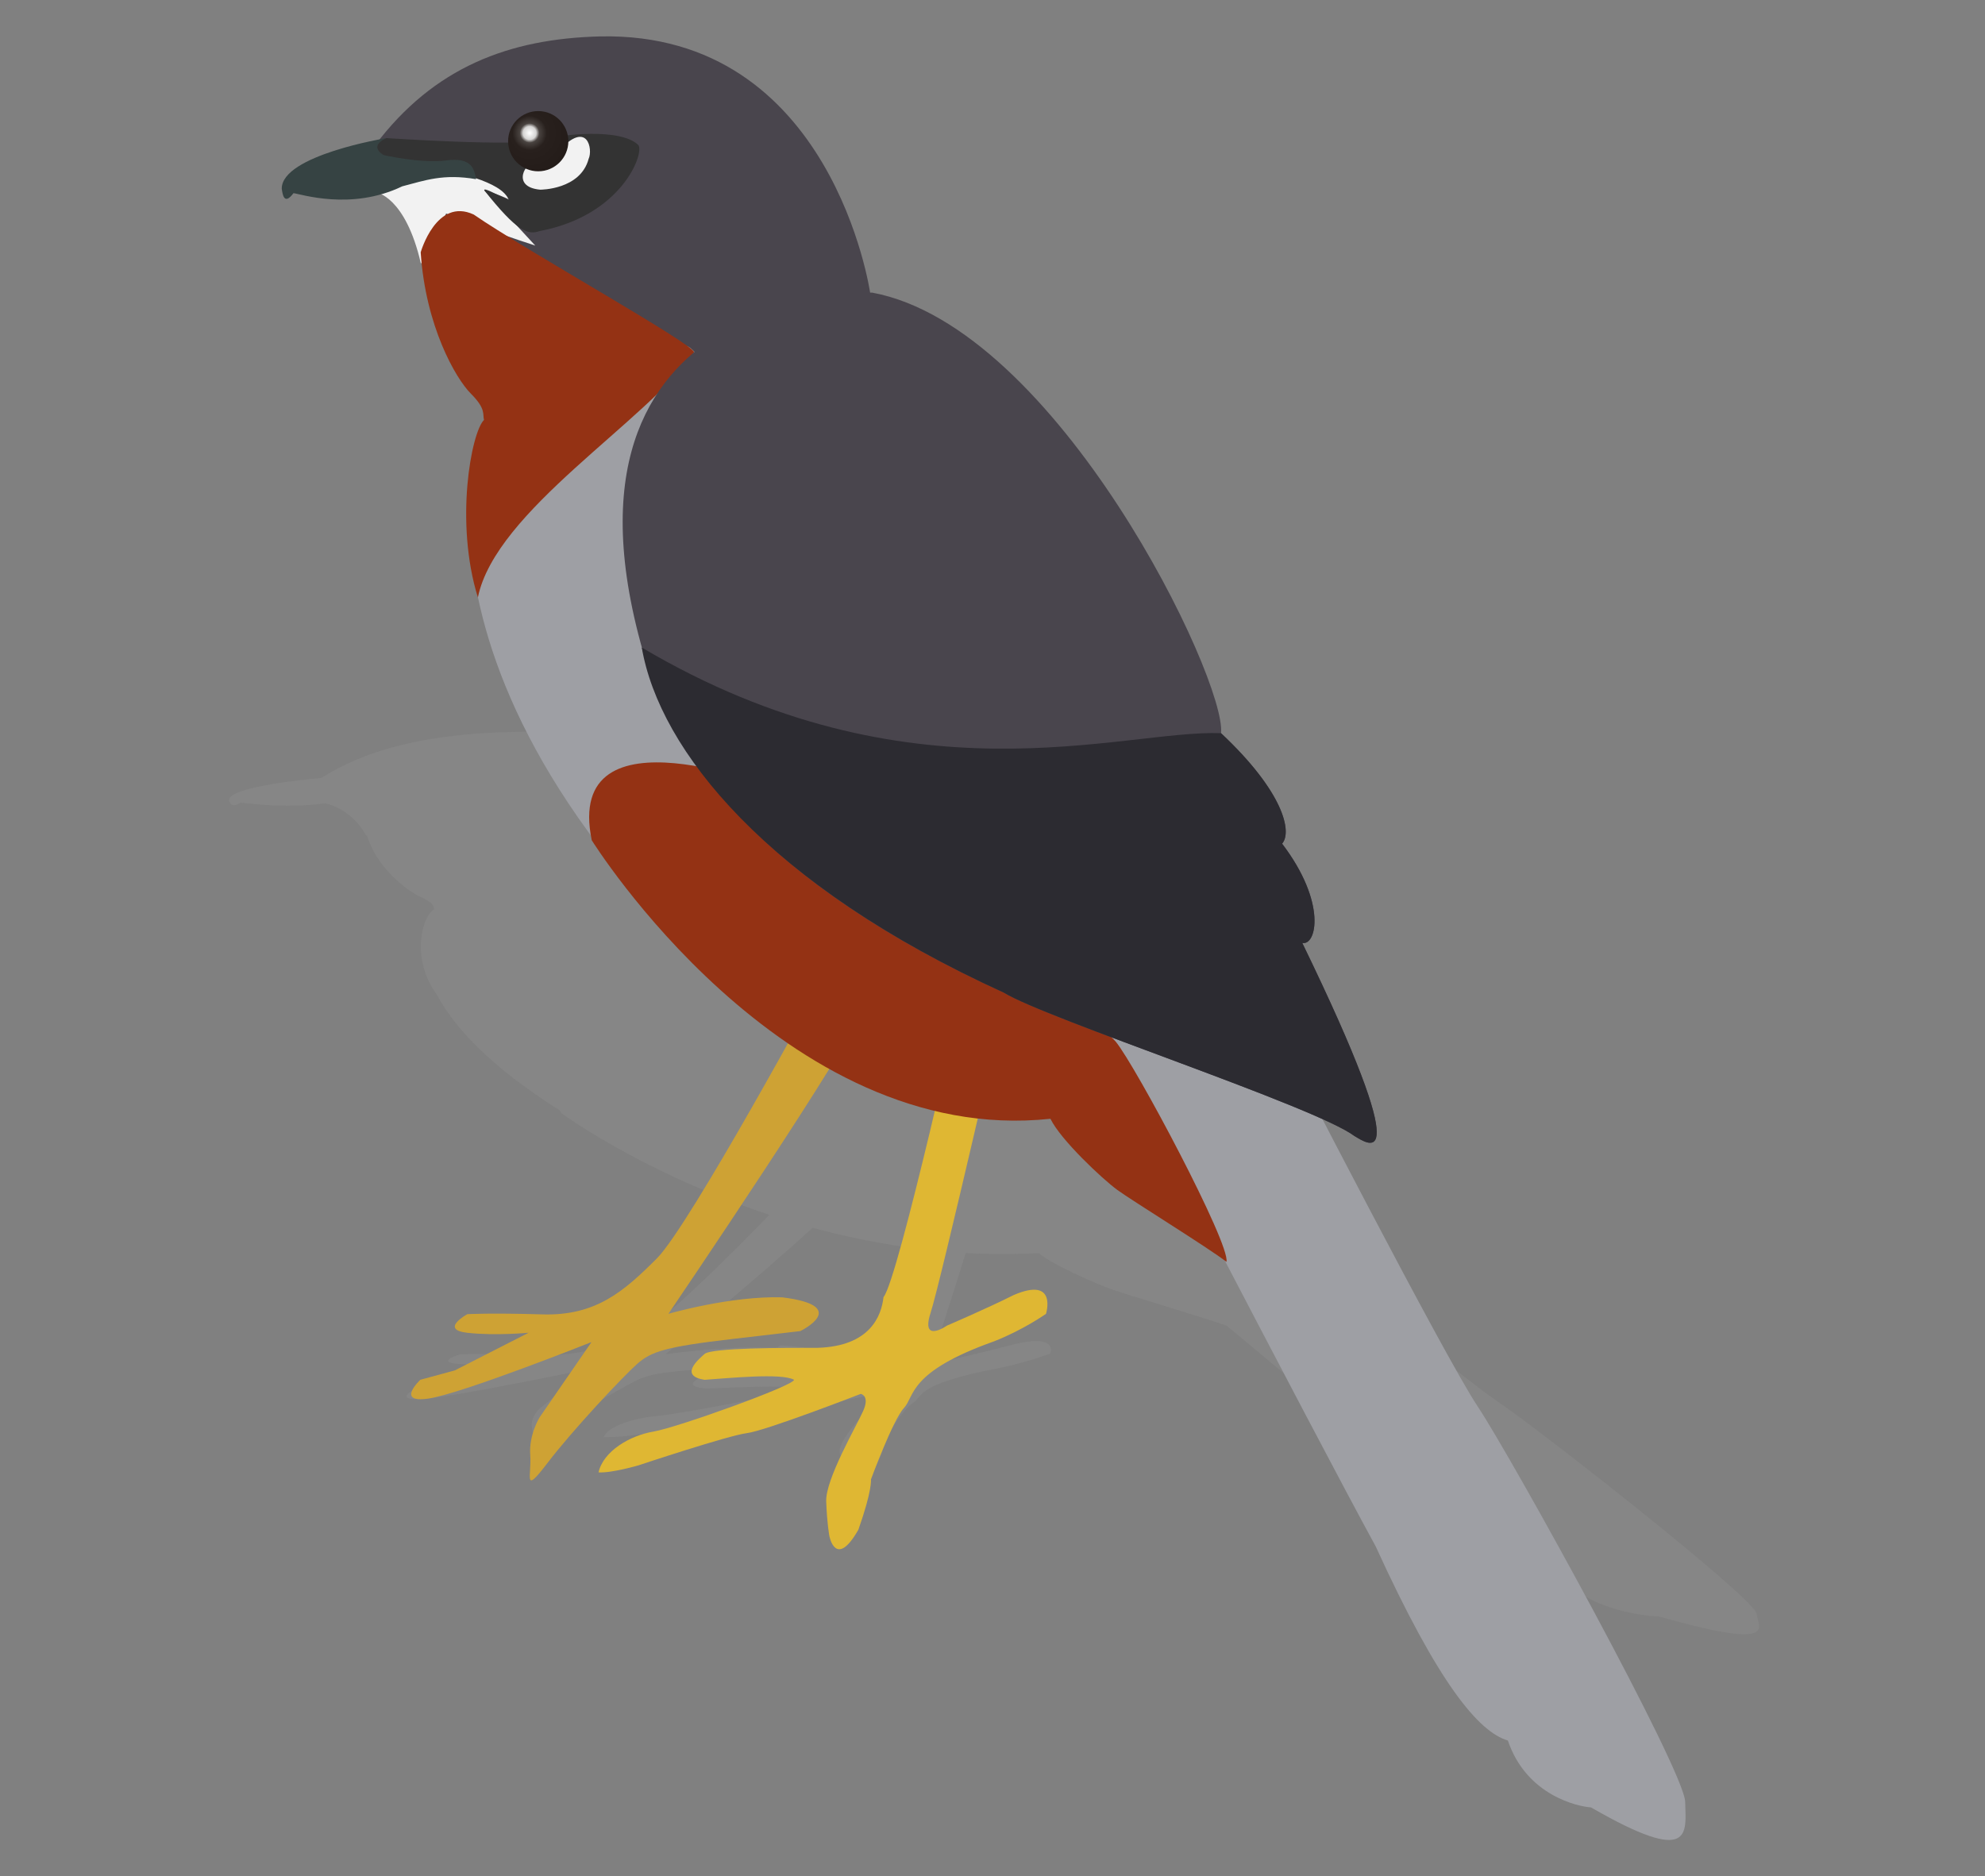 <?xml version="1.0" encoding="utf-8"?>
<!-- Generator: Adobe Illustrator 16.0.0, SVG Export Plug-In . SVG Version: 6.00 Build 0)  -->
<!DOCTYPE svg PUBLIC "-//W3C//DTD SVG 1.1//EN" "http://www.w3.org/Graphics/SVG/1.1/DTD/svg11.dtd">
<svg version="1.1" xmlns="http://www.w3.org/2000/svg" xmlns:xlink="http://www.w3.org/1999/xlink" x="0px" y="0px" width="732px"
	 height="692px" viewBox="0 0 732 692" enable-background="new 0 0 732 692" xml:space="preserve">
<rect x="0" y="0" width="732" height="692" fill="#808080" stroke="none"/>
<g id="Calque_1" display="none">
</g>
<g id="colombe_à_croissant">
</g>
<g id="colombe_rouviolette">
</g>
<g id="colibri_madere">
</g>
<g id="colibri_à_tête_bleue">
</g>
<g id="elenie_siffleuse">
</g>
<g id="grive_à_pieds_jaunes">
</g>
<g id="merle_à_lunette">
</g>
<g id="moucherolle_gobemouche">
</g>
<g id="moqueur_corossol">
</g>
<g id="moqueur_grivotte">
</g>
<g id="trembleur_brun">
</g>
<g id="trembleur_gris">
</g>
<g id="paruline_cafeite">
</g>
<g id="saltator_gros_bec">
</g>
<g id="soporophile_rouge-gorge">
</g>
<g id="sucrier_à_ventre_jaune">
</g>
<g id="vachet_luisant">
</g>
<g id="vireo_a_moustaches">
</g>
<g id="merle_quiscale">
</g>
<g id="paruline_jaune">
</g>
<g id="tyran_gris">
</g>
<g id="sporophile_cici">
</g>
<g id="tourterelle_à_queue_carree">
</g>
<g id="colobri_huppé">
</g>
<g id="cécerelle_d_x27_amerique">
</g>
<g id="heron_vert">
</g>
<g id="pic_de_la_guadeloupe">
</g>
<g id="héron_garde-boeufs">
</g>
<g id="photos">
</g>
<g id="solitaire_siffleur">
	<g>
		<g opacity="0.3">
			<g>
				<g enable-background="new    ">
					<defs>
						<polygon id="SVGID_69_" enable-background="new    " points="107.42,604.132 82.523,269.43 574.105,270.598 649.477,602.709 
													"/>
					</defs>
					<clipPath id="SVGID_2_">
						<use xlink:href="#SVGID_69_"  overflow="visible"/>
					</clipPath>
					<g clip-path="url(#SVGID_2_)">
						<path fill="#959595" d="M198,270c0,0-1.386,0-1.576,0c-0.192,0-0.385,0-0.576,0c-0.192,0-0.385,0-0.577,0
							s-0.386-0.146-0.579-0.142c-7.762,0.074-15.178,0.331-22.236,0.983c-7.065,0.654-13.777,1.588-20.127,2.939
							c-6.356,1.351-12.352,3.061-17.981,5.23c-5.636,2.172-10.906,4.778-15.804,7.893c-2.004,0.183-5.16,0.488-8.76,0.928
							c-3.601,0.438-7.646,1.001-11.432,1.695s-7.311,1.516-9.864,2.467c-2.557,0.951-4.14,2.032-4.044,3.24
							c0.061,0.165,0.13,0.357,0.22,0.553c0.089,0.191,0.196,0.39,0.335,0.568c0.137,0.177,0.303,0.334,0.512,0.446
							c0.207,0.114,0.455,0.183,0.751,0.183c0.147,0,0.306-0.016,0.476-0.051c0.172-0.036,0.356-0.09,0.559-0.168
							c0.197-0.076,0.412-0.175,0.641-0.299c0.23-0.124,0.477-0.272,0.738-0.451c0.359,0.018,1.057,0.097,2.039,0.205
							c0.985,0.108,2.256,0.246,3.766,0.383c1.51,0.136,3.254,0.272,5.186,0.373c1.934,0.103,4.051,0.17,6.307,0.175
							c1.072,0.003,2.174-0.009,3.301-0.04s2.28-0.079,3.451-0.148c1.172-0.07,2.363-0.16,3.569-0.276
							c1.207-0.114,2.427-0.255,3.655-0.423c0.836,0.195,1.896,0.504,3.094,0.992c1.195,0.486,2.528,1.152,3.908,2.059
							c1.379,0.908,2.805,2.061,4.187,3.518c1.382,1.46,2.722,3.227,3.927,5.367c0.02-0.021,0.039-0.039,0.056-0.058
							c0.019-0.021,0.036-0.04,0.053-0.06c0.017-0.018,0.034-0.037,0.053-0.057c0.017-0.021,0.036-0.039,0.054-0.059
							c0.869,2.948,2.196,5.686,3.783,8.174c1.588,2.493,3.438,4.735,5.35,6.688c1.914,1.955,3.889,3.617,5.727,4.951
							c1.84,1.334,3.541,2.339,4.903,2.971c1.432,0.664,2.429,1.222,3.127,1.7c0.7,0.479,1.104,0.876,1.345,1.223
							c0.244,0.346,0.326,0.639,0.389,0.905c0.063,0.266,0.104,0.508,0.263,0.75c-1.095,0.551-2.196,1.944-3.084,3.931
							c-0.89,1.988-1.562,4.575-1.798,7.511c-0.236,2.941-0.032,6.233,0.839,9.63c0.872,3.403,2.413,6.909,4.851,10.268l0.024-0.034
							c1.522,2.916,3.48,6.018,5.968,9.283c2.491,3.275,5.516,6.717,9.172,10.313c3.663,3.604,7.961,7.362,12.99,11.261
							c5.043,3.906,10.819,7.954,17.435,12.129c0.032,0.074,0.065,0.148,0.098,0.222c0.034,0.074,0.068,0.147,0.103,0.222
							c0.033,0.074,0.07,0.148,0.106,0.223c0.038,0.074,0.076,0.15,0.116,0.227c0,0,1.861,1.373,5.377,3.671
							c3.522,2.301,8.707,5.535,15.354,9.251c6.66,3.724,14.788,7.936,24.18,12.182c9.412,4.255,20.092,8.547,31.82,12.415
							c-3.391,3.49-7.322,7.495-11.438,11.613c-4.127,4.128-8.438,8.369-12.575,12.312c-4.147,3.951-8.115,7.601-11.54,10.529
							c-3.431,2.936-6.312,5.146-8.273,6.211c-2.822,1.531-5.547,2.973-8.343,4.271c-2.8,1.3-5.669,2.458-8.776,3.427
							c-3.112,0.968-6.463,1.99-10.217,2.525c-3.758,0.537-7.922,1.082-12.659,1.082c-0.149,0-0.301,0-0.449,0
							c-0.151,0-0.302,0-0.454,0s-0.304-0.248-0.457-0.248c-0.152-0.004-0.307-0.13-0.461-0.132
							c-1.766-0.023-3.441-0.106-5.026-0.122s-3.082-0.058-4.492-0.067c-1.41-0.009-2.733-0.032-3.972-0.034
							c-1.238-0.006-2.393-0.015-3.467-0.011c-1.983,0.001-3.689,0.005-5.131,0.019c-1.441,0.012-2.617,0.025-3.547,0.041
							c-0.928,0.016-1.608,0.03-2.058,0.043c-0.448,0.011-0.663,0.019-0.663,0.019s-0.648,0.187-1.451,0.476
							c-0.803,0.291-1.763,0.686-2.387,1.098c-0.625,0.412-0.915,0.843-0.377,1.207c0.537,0.365,1.9,0.664,4.585,0.813
							c0.885,0.048,1.782,0.09,2.683,0.122c0.902,0.034,1.807,0.061,2.705,0.079c0.902,0.021,1.798,0.034,2.682,0.044
							c0.883,0.008,1.754,0.01,2.604,0.01c1.724-0.001,3.362-0.021,4.852-0.047c1.491-0.028,2.833-0.065,3.958-0.1
							c1.125-0.037,2.035-0.071,2.664-0.1c0.627-0.024,0.975-0.043,0.975-0.043l-27.166,7.317l-12.914,1.844
							c0,0-0.467,0.237-1.049,0.592c-0.58,0.354-1.271,0.829-1.715,1.302c-0.443,0.475-0.639,0.947-0.227,1.302
							c0.412,0.354,1.432,0.589,3.418,0.586c0.199,0,0.41-0.003,0.629-0.008c0.218-0.005,0.447-0.013,0.688-0.023
							c0.24-0.009,0.49-0.023,0.752-0.039c0.26-0.017,0.531-0.035,0.814-0.056c3.103-0.233,8.458-1.043,14.74-2.124
							c6.279-1.08,13.481-2.432,20.29-3.753c6.804-1.32,13.212-2.61,17.92-3.569c4.703-0.958,7.709-1.587,7.709-1.587
							l-18.042,14.605c0,0-0.238,0.214-0.582,0.595c-0.343,0.383-0.789,0.933-1.206,1.608c-0.415,0.676-0.802,1.477-1.02,2.358
							c-0.22,0.88-0.272,1.845-0.024,2.843c0.158,0.616,0.213,1.234,0.229,1.814c0.018,0.581-0.006,1.121-0.01,1.585
							c-0.004,0.465,0.014,0.853,0.109,1.122c0.096,0.271,0.272,0.426,0.589,0.426c0.195-0.001,0.444-0.061,0.761-0.188
							s0.699-0.322,1.164-0.597c0.465-0.272,1.012-0.621,1.654-1.059c0.643-0.437,1.378-0.957,2.225-1.575
							c2.221-1.616,5.006-3.482,8.014-5.41c3.006-1.925,6.232-3.908,9.34-5.768c3.102-1.854,6.086-3.586,8.607-5.002
							s4.584-2.522,5.851-3.132c1.265-0.608,2.538-1.124,4.134-1.576s3.515-0.843,6.063-1.207c2.547-0.364,5.727-0.7,9.85-1.043
							c4.118-0.341,9.178-0.688,15.486-1.075c6.307-0.385,11.036-0.673,14.582-0.89c3.543-0.216,5.905-0.359,7.481-0.455
							c1.574-0.097,2.361-0.145,2.755-0.168c0.394-0.024,0.394-0.024,0.394-0.024s1.178-0.304,2.532-0.785
							c1.352-0.482,2.879-1.14,3.578-1.85c0.699-0.709,0.57-1.469-1.387-2.153c-1.956-0.686-5.738-1.294-12.351-1.702
							c-0.2-0.003-0.401,0.428-0.603,0.424c-0.201,0-0.403,0.428-0.604,0.428c-0.203,0-0.405,0-0.607,0c-0.203,0-0.405,0-0.607,0
							c-4.729,0-9.591-0.227-14.222,0.078c-4.633,0.303-9.037,0.491-12.852,0.895c-3.815,0.403-7.04,0.695-9.311,0.998
							c-2.271,0.301-3.588,0.449-3.588,0.449s2.228-1.875,5.869-4.915c3.633-3.036,8.666-7.271,14.281-12.026
							c5.6-4.743,11.773-10.021,17.719-15.183c5.926-5.146,11.625-10.182,16.305-14.48c3.143,0.852,6.344,1.661,9.602,2.427
							s6.571,1.486,9.938,2.149c3.365,0.667,6.782,1.278,10.247,1.83c3.467,0.552,6.979,1.042,10.536,1.463
							c-1.266,3.921-2.608,7.973-3.949,11.876c-1.345,3.914-2.691,7.679-3.965,11.009c-1.277,3.338-2.479,6.238-3.536,8.416
							c-1.059,2.18-1.968,3.634-2.656,4.073c-0.067,0.905-0.333,1.948-1.001,3.01c-0.666,1.063-1.735,2.143-3.414,3.121
							c-1.678,0.979-3.967,1.854-7.068,2.507c-3.104,0.652-7.023,1.08-11.962,1.162c-3.177,0.003-7.26,0.007-11.634,0.03
							c-4.377,0.021-9.047,0.062-13.398,0.141c-4.352,0.077-8.387,0.191-11.488,0.365c-3.105,0.171-5.28,0.4-5.91,0.704
							s-1.502,0.722-2.311,1.189s-1.552,0.984-1.918,1.486c-0.365,0.504-0.354,0.99,0.348,1.399c0.7,0.409,2.092,0.74,4.482,0.927
							c1.394-0.05,3.064-0.118,4.91-0.192c1.846-0.076,3.863-0.158,5.955-0.235c2.088-0.076,4.25-0.146,6.381-0.198
							s4.23-0.087,6.195-0.089c1.158-0.001,2.268,0.008,3.311,0.031c1.044,0.023,2.02,0.058,2.908,0.11
							c0.888,0.053,1.689,0.121,2.381,0.206c0.691,0.087,1.275,0.192,1.73,0.317c0.107,0.267-2.52,0.982-6.662,1.922
							c-4.145,0.938-9.809,2.098-15.766,3.251c-5.961,1.153-12.216,2.296-17.533,3.204c-5.324,0.905-9.706,1.573-11.912,1.77
							c-2.209,0.192-4.477,0.53-6.657,0.994c-2.181,0.463-4.275,1.049-6.134,1.743c-1.861,0.692-3.484,1.49-4.729,2.377
							c-1.245,0.886-2.106,1.859-2.438,2.899c0.06,0.001,0.12-0.105,0.181-0.105c0.061,0.003,0.122-0.105,0.185-0.105
							s0.125,0,0.189,0c0.062,0,0.127,0,0.189,0c1.313,0,2.863,0.019,4.451-0.115c1.588-0.133,3.212-0.256,4.674-0.436
							c1.459-0.176,2.756-0.326,3.688-0.456c0.932-0.133,1.497-0.21,1.497-0.21s2.081-0.361,5.312-0.919
							c3.231-0.558,7.609-1.306,12.207-2.07c4.596-0.765,9.408-1.54,13.516-2.157c4.106-0.617,7.504-1.072,9.275-1.189
							c1.768-0.118,5.281-0.657,9.557-1.402c4.275-0.744,9.309-1.69,14.119-2.623c4.805-0.934,9.387-1.853,12.768-2.535
							c3.379-0.684,5.558-1.135,5.558-1.135s0.225,0.02,0.526,0.095c0.301,0.077,0.681,0.21,0.988,0.438
							c0.311,0.228,0.549,0.552,0.57,1.009c0.023,0.458-0.173,1.049-0.732,1.812c-0.563,0.766-1.621,1.98-2.876,3.439
							c-1.257,1.462-2.714,3.168-4.073,4.914c-1.361,1.748-2.625,3.535-3.496,5.155c-0.869,1.623-1.346,3.076-1.129,4.155
							c0.219,1.08,0.459,2.045,0.697,2.884c0.237,0.841,0.473,1.556,0.682,2.135c0.208,0.58,0.39,1.024,0.518,1.323
							c0.131,0.3,0.207,0.454,0.207,0.454s0.082,0.164,0.246,0.409c0.166,0.246,0.416,0.573,0.756,0.902
							c0.34,0.328,0.77,0.655,1.289,0.901c0.522,0.245,1.138,0.408,1.848,0.406c0.422,0,0.877-0.059,1.368-0.192
							c0.489-0.133,1.015-0.341,1.576-0.642c0.56-0.301,1.155-0.692,1.788-1.193c0.631-0.502,1.299-1.112,2.004-1.847
							c1.07-1.975,1.818-3.578,2.338-4.874c0.52-1.293,0.809-2.282,0.967-3.022c0.156-0.741,0.18-1.235,0.164-1.545
							c-0.016-0.311-0.069-0.436-0.069-0.436s0.42-0.731,1.108-1.863c0.688-1.131,1.646-2.663,2.723-4.266
							c1.075-1.601,2.27-3.272,3.434-4.688c1.164-1.412,2.297-2.568,3.252-3.141c0.957-0.574,1.463-1.299,2.183-2.156
							c0.719-0.858,1.649-1.849,3.449-2.953c1.8-1.105,4.466-2.323,8.659-3.639c4.19-1.313,9.9-2.721,17.788-4.209
							c2.714-0.57,5.233-1.187,7.487-1.791c2.255-0.604,4.243-1.196,5.893-1.717c1.648-0.521,2.957-0.971,3.856-1.289
							c0.897-0.319,1.382-0.507,1.382-0.507s0.131-0.29,0.213-0.726c0.082-0.434,0.114-1.012-0.081-1.592
							c-0.195-0.578-0.618-1.155-1.448-1.59c-0.831-0.432-2.068-0.719-3.893-0.717c-0.456,0-0.949,0.019-1.48,0.057
							c-0.531,0.039-1.104,0.098-1.717,0.18c-0.615,0.081-1.271,0.187-1.973,0.314c-0.701,0.129-1.447,0.284-2.242,0.464
							c-2.543,0.682-5.323,1.39-8.064,2.071c-2.742,0.683-5.447,1.336-7.833,1.905c-2.386,0.568-4.455,1.054-5.929,1.395
							c-1.473,0.341-2.35,0.541-2.35,0.541s-0.174,0.066-0.465,0.164c-0.293,0.099-0.705,0.23-1.182,0.362
							c-0.478,0.132-1.02,0.262-1.573,0.361c-0.552,0.1-1.116,0.166-1.635,0.167c-0.438,0-0.848-0.046-1.19-0.159
							c-0.344-0.113-0.621-0.293-0.805-0.56c-0.181-0.267-0.264-0.62-0.218-1.079c0.045-0.458,0.222-1.025,0.562-1.717
							c0.395-0.806,1.047-2.535,1.879-4.923c0.83-2.386,1.843-5.429,2.957-8.863c1.112-3.43,2.327-7.249,3.572-11.201
							c1.24-3.942,2.508-8.015,3.732-11.96c1.151,0.064,2.306,0.121,3.465,0.17c1.158,0.049,2.32,0.09,3.484,0.122
							c1.166,0.032,2.336,0.058,3.508,0.074c1.171,0.017,2.346,0.024,3.525,0.023c1.07,0,2.146-0.008,3.223-0.022
							s2.156-0.037,3.238-0.067s2.167-0.067,3.253-0.112c1.088-0.043,2.177-0.096,3.271-0.158c1.096,0.989,2.961,2.191,5.234,3.472
							s4.955,2.638,7.684,3.938c2.732,1.3,5.51,2.542,7.971,3.586c2.461,1.046,4.607,1.894,6.07,2.408
							c1.423,0.497,4.262,1.4,7.851,2.52c3.591,1.12,7.933,2.458,12.354,3.824c4.426,1.368,8.932,2.767,12.847,4.006
							c3.917,1.239,7.242,2.321,9.301,3.054c6.559,5.473,13.221,11.023,19.727,16.433c6.521,5.425,12.885,10.706,18.82,15.62
							c5.953,4.926,11.474,9.48,16.295,13.434c4.83,3.964,8.955,7.32,12.101,9.841c7.23,6.749,13.745,12.422,19.629,17.165
							c5.899,4.755,11.16,8.568,15.874,11.587c4.722,3.023,8.891,5.248,12.604,6.823c3.714,1.577,6.97,2.504,9.861,2.93
							c2.355,2.772,5.387,4.986,8.689,6.753c3.305,1.769,6.877,3.086,10.311,4.059c3.434,0.977,6.727,1.608,9.468,2.006
							c2.741,0.396,4.933,0.561,6.164,0.598c4.212,1.196,7.958,2.202,11.286,3.039c3.328,0.838,6.238,1.506,8.781,2.025
							c2.543,0.518,4.715,0.886,6.572,1.125c1.854,0.238,3.389,0.346,4.654,0.342c1.888-0.004,3.178-0.257,4.029-0.69
							c0.853-0.436,1.272-1.051,1.424-1.782c0.152-0.733,0.037-1.581-0.176-2.479c-0.215-0.897-0.527-1.847-0.773-2.781
							c-0.41-1.563-5.73-6.67-13.699-13.594c-7.938-6.898-18.486-15.586-29.41-24.354c-10.87-8.729-22.109-17.538-31.539-24.771
							c-9.392-7.204-17.005-12.854-20.699-15.32c-2.575-1.722-6.852-4.935-12.15-9.056c-5.285-4.115-11.58-9.131-18.211-14.473
							c-6.61-5.326-13.553-10.977-20.162-16.385c-6.589-5.393-12.85-10.547-18.127-14.906c1.441,0.318,2.794,0.623,4.053,0.918
							c1.256,0.294,2.418,0.574,3.473,0.843c1.057,0.268,2.004,0.523,2.838,0.764c0.832,0.24,1.55,0.467,2.143,0.677
							c0.365,0.102,0.804,0.23,1.285,0.368c0.484,0.136,1.011,0.282,1.55,0.413c0.541,0.134,1.095,0.253,1.63,0.338
							c0.537,0.087,1.055,0.142,1.521,0.142c1.186-0.002,2.062-0.345,2.133-1.359c0.07-1.015-0.663-2.699-2.695-5.384
							c-2.026-2.679-5.344-6.352-10.439-11.336c-5.078-4.972-11.916-11.241-20.98-19.121c0.039,0.005,0.082,0.008,0.123,0.011
							s0.082,0.296,0.124,0.299c0.04,0,0.081,0.294,0.121,0.294s0.081,0,0.12,0c1.23,0,2.258-0.774,2.83-1.663
							c0.57-0.893,0.686-2.337,0.087-3.962c-0.599-1.623-1.905-3.645-4.179-5.845c-2.271-2.194-5.503-4.673-9.952-7.286
							c0.831-0.533,1.173-1.401,0.834-2.552c-0.339-1.146-1.36-2.599-3.257-4.308s-4.666-3.685-8.504-5.895
							c-3.832-2.206-8.729-4.654-14.882-7.305c0.103-2.377-4.342-8.121-12.105-15.474c-7.732-7.32-18.741-16.225-31.817-24.985
							c-13.014-8.719-28.08-17.024-44.047-23.788C329.822,320.199,312.984,316,296.301,314c0,0-0.008,0-0.021,0
							c-0.015,0-0.036,0-0.066,0c-0.029,0-0.064,0-0.106,0c-0.044,0-0.093,0-0.151,0c-0.028,0-0.058,0-0.09,0
							c-0.033,0-0.065,0-0.103,0c-0.034,0-0.073,0-0.112,0c-0.038,0-0.08,0-0.121,0c-0.255,0-1.707-3.859-4.964-8.09
							c-3.248-4.222-8.286-9.76-15.714-15.088c-7.403-5.309-17.185-10.846-29.957-14.754c-12.743-3.9-28.379-6.435-47.787-6.435"/>
					</g>
				</g>
			</g>
		</g>
		<g>
			<path id="patted_5_" fill="#CEA234" d="M303.068,362.063c0,0-48.686,89.902-60.842,102.059
				c-12.161,12.158-22.475,21.215-42.158,20.634c-19.686-0.579-27.738-0.073-27.738-0.073s-10.398,5.706,0.023,6.865
				c10.422,1.156,22.594-0.023,22.594-0.023l-27.205,13.879l-12.734,3.47c0,0-9.262,8.681,2.898,6.944
				c12.158-1.738,60.212-20.844,60.212-20.844l-19.104,27.718c0,0-4.054,6.438-3.476,13.965c0.579,7.526-2.894,15.052,6.369,2.895
				c9.265-12.158,27.791-31.844,33.002-36.474c5.209-4.633,10.42-6.369,35.314-9.264c24.896-2.895,24.896-2.895,24.896-2.895
				s19.104-9.264-6.657-12.45c-19.106-0.576-41.976,6.079-41.976,6.079s69.475-102.223,72.368-113.798
				c2.896-11.582,2.896-10.749,2.896-10.749h-19.104L303.068,362.063z"/>
			<path id="patteg_4_" fill="#DFB733" d="M355.915,361.229c0,0-24.704,110.969-30.105,117.143
				c-0.773,6.948-4.925,18.141-24.319,18.719c-12.449,0-39.082-0.048-41.685,2.269c-2.608,2.315-9.264,8.082,0,9.527
				c8.685-0.576,28.365-2.614,32.999-0.01c0.289,2.025-43.132,17.65-51.817,19.1c-8.685,1.447-18.527,7.233-20.263,15.051
				c4.922,0.29,14.764-2.609,14.764-2.609s33.002-10.999,39.949-11.867c6.945-0.867,41.973-14.477,41.973-14.477
				s3.475,0.58,0.868,6.371c-2.604,5.787-13.896,25.183-13.605,33.288c0.288,8.104,1.159,12.736,1.159,12.736
				s2.314,12.449,10.711-2.313c5.209-14.765,4.63-18.528,4.63-18.528s8.108-22,12.159-26.342
				c4.053-4.342,1.446-13.315,33.289-24.606c11.001-4.342,19.107-10.133,19.107-10.133s4.343-13.893-11.869-6.945
				c-10.421,5.21-24.646,11.289-24.646,11.289s-9.803,6.851-6.039-4.729c3.765-11.579,29.238-122.932,29.238-122.932H355.915z"/>
			<path id="tete_3_" fill="#49454D" d="M320.903,108.134c0,0-13.785-96.543-99.589-94.705c-33.471,0.833-61.27,11.287-83.041,40.19
				c4.639,11.073,29.229,66.115,37.627,80.586C189.713,151.839,277.855,161.694,320.903,108.134z"/>
			<path id="queue_3_" fill="#9E9FA4" d="M474.727,387.744c0,0,57.73,112.272,70.268,131.093
				c12.539,18.819,76.227,134.321,76.442,145.711c0.214,11.393,3.203,23.91-34.739,2.034c-4.72-0.302-23.779-4.313-30.649-24.665
				c-10.817-3.183-25.671-21.028-48.733-71.574c-22.59-41.274-106.1-202.374-106.1-202.374S426.115,316.115,474.727,387.744z"/>
			<path id="corps_3_" fill="#9E9FA4" d="M177.314,157.656c0,0-39.249,101.026,115.8,227.581
				c12.504,9.768,120.13,55.188,106.718-3.519c-8.17-36.287-132.497-246.768-145.912-253.822
				C240.504,120.84,193.662,126.934,177.314,157.656z"/>
			<path id="ventre" fill="#943214" d="M218.213,309.88c0,0,70.409,113.264,169.156,102.739c3.74,7.754,19.158,22.212,24.625,26.213
				c5.465,4.001,33.612,21.364,40.283,26.548c1.543-6.446-33.463-72.23-40.82-81.199c-7.355-8.968-124.316-92.942-124.316-92.942
				S207.742,259.02,218.213,309.88z"/>
			<path id="sous_le_bec" fill="#F2F2F2" d="M138.648,70.925c0,0,10.854,1.38,16.578,26.337c4.158-8.932,9.744-18.663,9.957-20.158
				C163.811,75.831,154.473,65.616,138.648,70.925z"/>
			<path id="joue" fill="#F2F2F2" d="M156.84,65.756c0,0,23.787-5.247,31.203,7.996c-3.521-1.879-9.455-3.562-9.455-3.562
				l18.803,20.393c0,0-35.653-11.601-40.605-15.741C154.838,73.725,131.728,67.504,156.84,65.756z"/>
			<path id="gorge_1_" fill="#943214" d="M155.138,93.051c0,0,5.757-20.341,19.542-13.935
				c18.734,12.982,81.413,47.892,81.283,50.822c-17.324,25.434-73.26,58.359-79.734,90.418c-8.615-27.806-2.451-60.819,2.25-65.481
				c-0.551-2.043,0.82-4.057-4.805-9.659C168.051,139.613,156.918,120.265,155.138,93.051z"/>
			<path id="aile_4_" fill="#49454D" d="M321.669,107.928c0,0-129.007-2.914-81.574,142.063
				c10.999,31.544,42.843,76.354,130.021,116.062c15.777,9.706,114.938,42.063,129.389,52.947
				c4.866,2.794,23.415,16.68-19.264-71.226c5.216,1.054,9.146-14.802-7.439-36.617c3.767-4.308,0.596-19.066-22.53-40.757
				C452.4,250.922,390.043,120.666,321.669,107.928z"/>
			<path id="bout_aile_1_" fill="#2C2B31" d="M236.664,238.813c6.536,37.948,46.273,87.532,133.451,127.239
				c15.777,9.706,114.938,42.063,129.389,52.947c4.866,2.794,23.415,16.68-19.264-71.226c5.216,1.054,9.146-14.802-7.439-36.617
				c3.767-4.308,0.596-19.066-22.53-40.757C413.742,269.051,335.816,297.476,236.664,238.813z"/>
			<path id="joue_noire" fill="#333333" d="M142.422,50.932c0,0,48.4,3.211,57.591,0.726c6.405-2.145,29.165-4.603,35.448,1.919
				c2.082,3.135-6.143,25.906-36.441,31.637c-4.432,1.557-8.383,0.143-20.432-15.022c-0.258-1.153,3.917,1.28,9.043,3.562
				C182.505,59.966,119.231,59.768,142.422,50.932z"/>
			<path id="bec_4_" fill="#364343" d="M142.422,50.932c0,0-38.565,6.322-38.521,18.639c0.297,2.111,0.85,6.311,4.321,1.674
				c2.53,0.238,21.2,6.594,40.105-2.525c8.459-2.205,15.161-4.718,27.229-2.641c-0.652-3.934-1.791-8.145-10.91-6.912
				c-9.119,1.234-23.133-1.961-23.133-1.961S135.619,54.143,142.422,50.932z"/>
			<path id="sous_oeil" fill="#F2F2F2" d="M199.209,69.955c0,0,14.821,0.101,17.871-11.408c1.574-3.303-0.282-14.719-11.213-2.721
				c-3.225,2.516-6.992,6.822-9.146,4.939C194.568,58.881,187.832,68.923,199.209,69.955z"/>
			
				<radialGradient id="oeil_32_" cx="-371.882" cy="550.82" r="17.296" gradientTransform="matrix(0.965 -0.261 0.261 0.965 410.408 -579.56)" gradientUnits="userSpaceOnUse">
				<stop  offset="0" style="stop-color:#FFFFFF"/>
				<stop  offset="0.139" style="stop-color:#D5D4D3"/>
				<stop  offset="0.208" style="stop-color:#494340"/>
				<stop  offset="0.366" style="stop-color:#28201D"/>
				<stop  offset="1" style="stop-color:#231B18"/>
			</radialGradient>
			<circle id="oeil_5_" fill="url(#oeil_32_)" cx="198.479" cy="52.07" r="11.107"/>
		</g>
	</g>
</g>
<g id="tyran_janeau">
</g>
<g id="colibri_fallevert">
</g>
<g id="colombe_a_queue_noire">
</g>
</svg>
